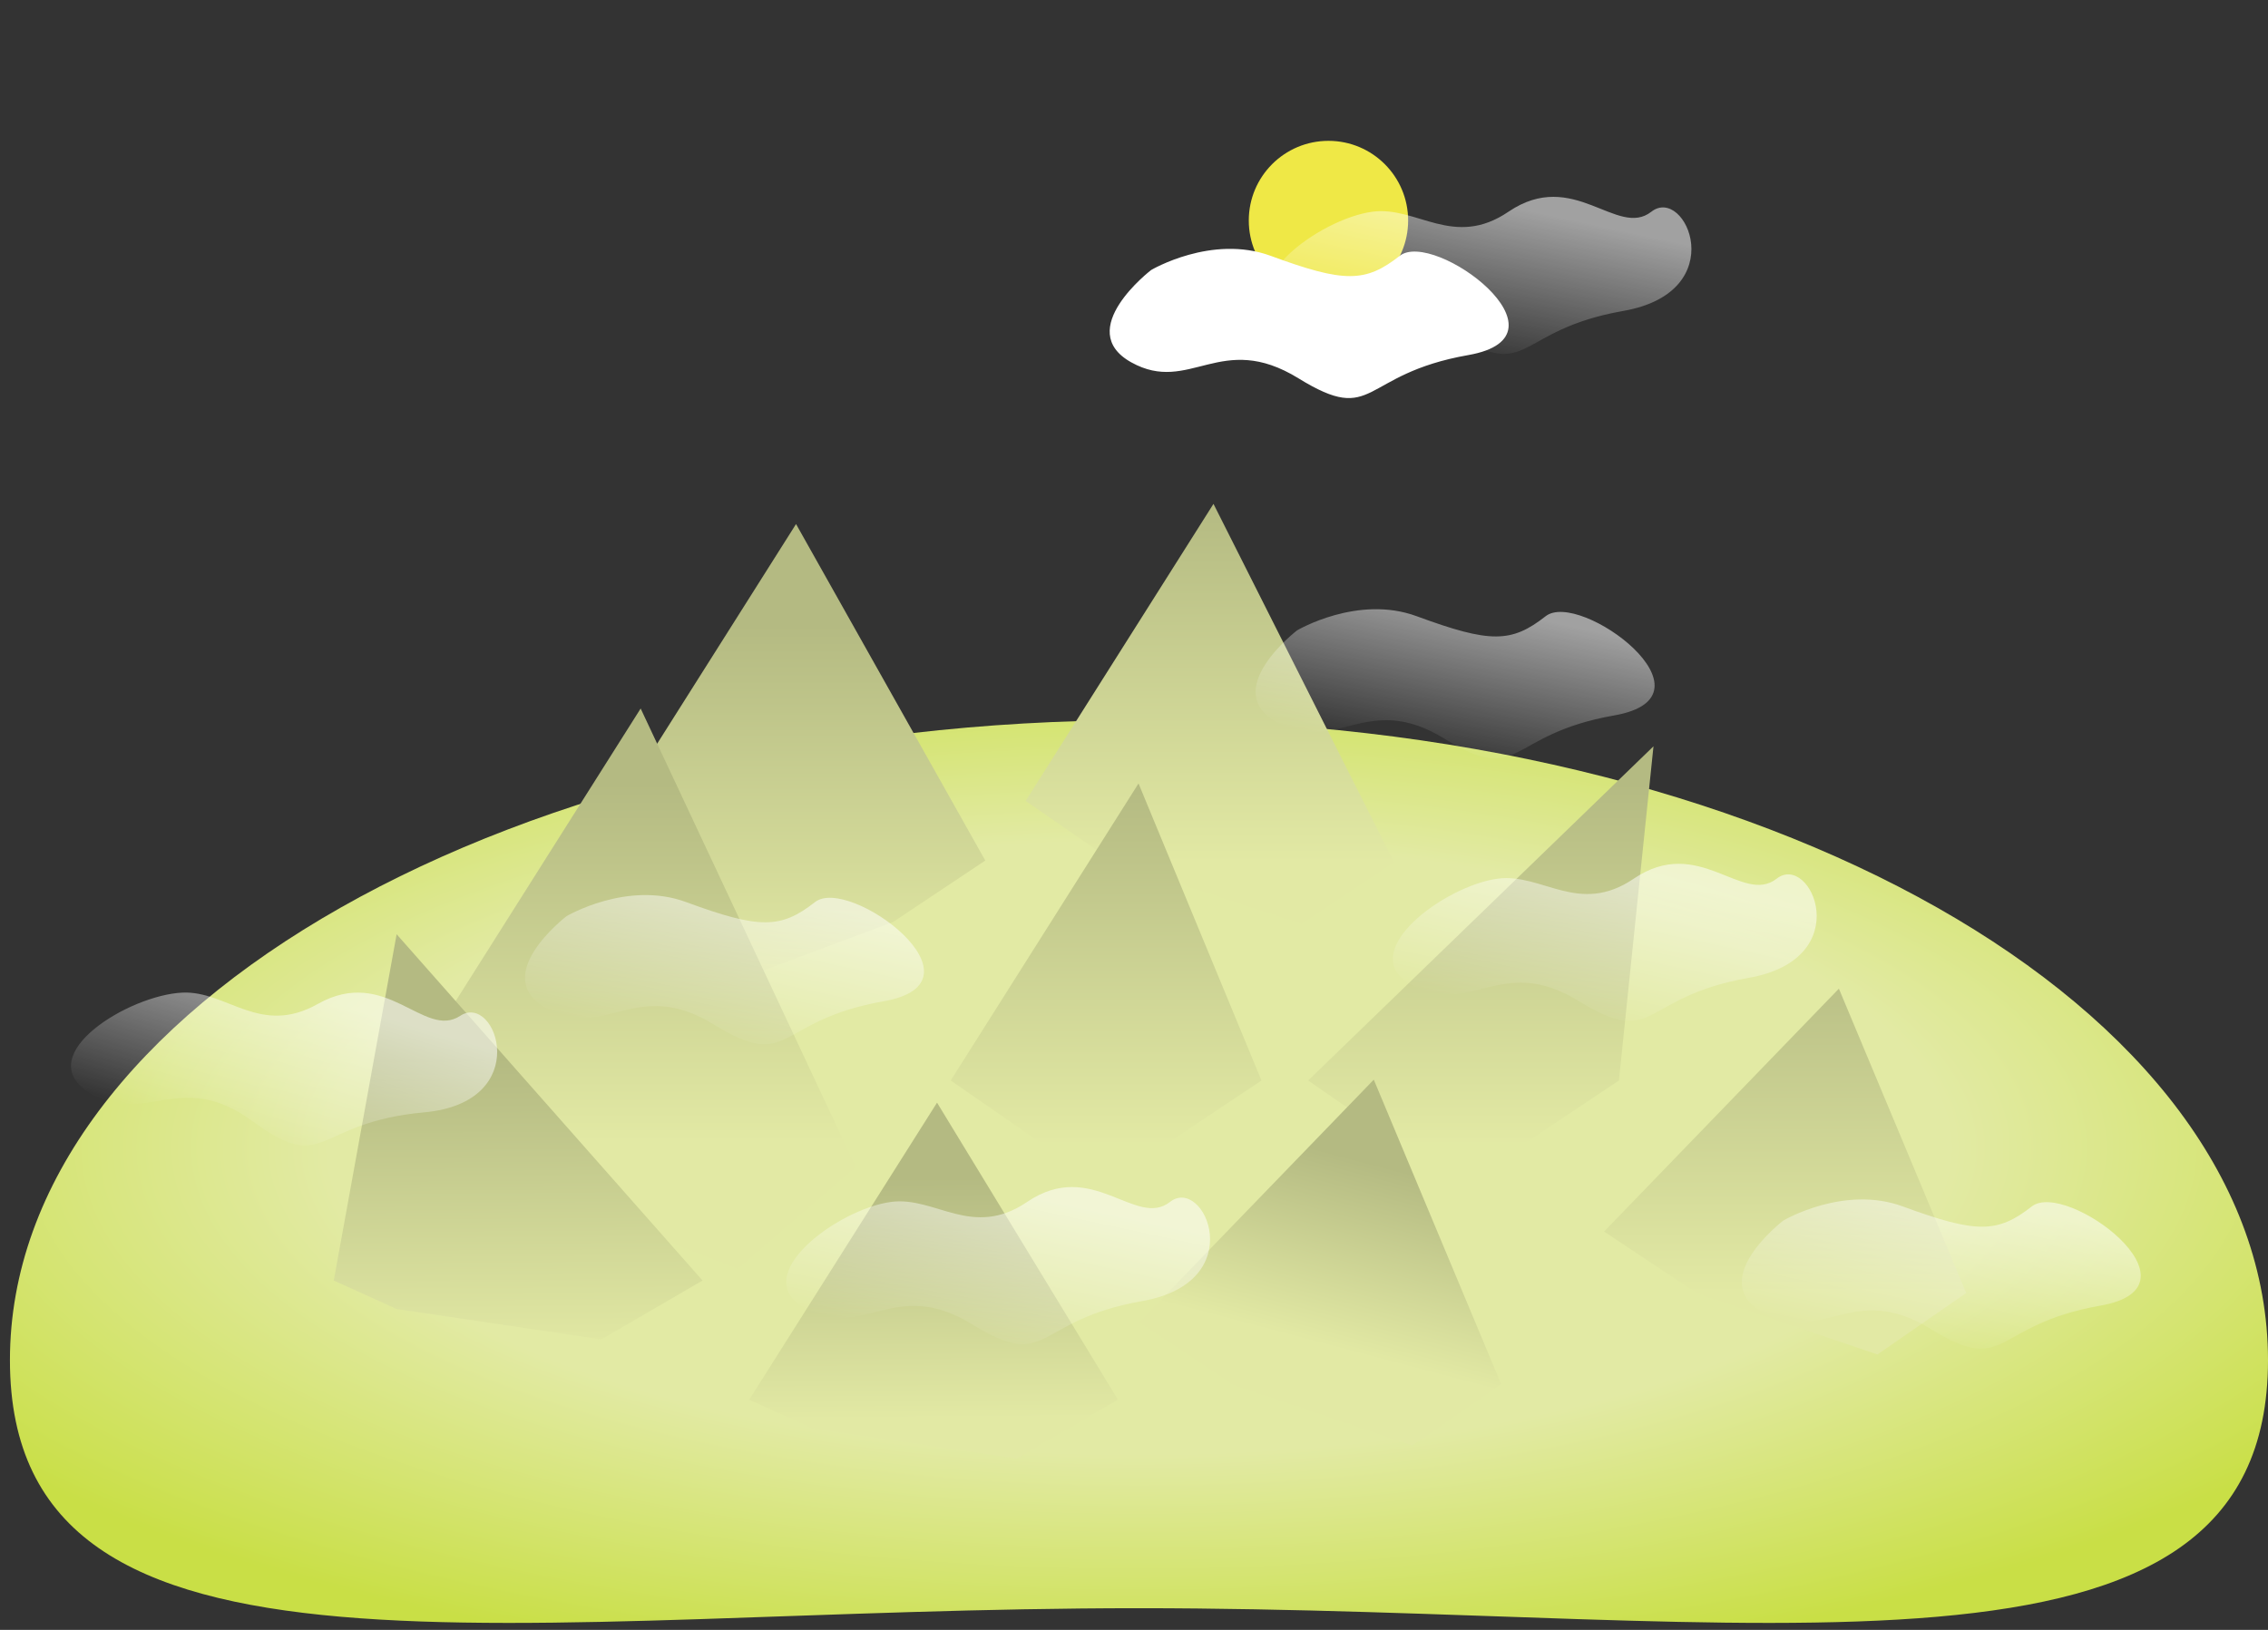 <svg width="224" height="161" viewBox="0 0 224 161" fill="none" xmlns="http://www.w3.org/2000/svg">
<rect x="0" y="0" width="224" height="161" fill="#333333" stroke="none"/>
<path d="M224 134.359C224 169.273 174.076 158.858 112.491 158.858C50.906 158.858 0.981 169.273 0.981 134.359C0.981 99.445 50.906 71.141 112.491 71.141C174.076 71.141 224 99.445 224 134.359Z" fill="url(#paint0_radial_202_164)"/>
<path d="M80.203 141.078L73.996 138.264L92.547 108.919L110.416 138.264L100.425 144.078L80.203 141.078Z" fill="url(#paint1_linear_202_164)"/>
<path d="M71.972 97.146L60.07 81.11L78.621 51.765L97.312 85.003L88.205 91.074L71.972 97.146Z" fill="url(#paint2_linear_202_164)"/>
<path d="M110.068 85.188L101.298 79.117L119.85 49.772L137.686 85.188L128.579 91.26L110.068 85.188Z" fill="url(#paint3_linear_202_164)"/>
<path d="M137.969 112.805L129.199 106.733L163.307 73.721L159.893 106.733L150.786 112.805H137.969Z" fill="url(#paint4_linear_202_164)"/>
<path d="M102.666 112.805L93.896 106.733L112.447 77.388L124.59 106.733L115.483 112.805H102.666Z" fill="url(#paint5_linear_202_164)"/>
<path d="M139.486 142.783L148.256 136.712L135.682 106.648L112.491 130.64L121.598 136.712L139.486 142.783Z" fill="url(#paint6_linear_202_164)"/>
<path d="M185.423 133.794L194.193 127.723L181.619 97.659L158.427 121.652L167.534 127.723L185.423 133.794Z" fill="url(#paint7_linear_202_164)"/>
<path d="M50.931 116.79L44.723 99.331L63.275 69.986L84.524 115.274L72.855 125.331L50.931 116.79Z" fill="url(#paint8_linear_202_164)"/>
<path d="M39.174 129.305L32.966 126.491L39.174 92.284L69.386 126.491L59.396 132.305L39.174 129.305Z" fill="url(#paint9_linear_202_164)"/>
<circle cx="131.206" cy="21.781" r="7.869" fill="#EFE846"/>
<path d="M139.919 60.869C134.091 58.721 128.109 62.267 128.109 62.267C128.109 62.267 120.382 68.189 126.152 71.392C131.922 74.595 134.972 68.23 142.659 72.967C150.346 77.703 148.64 72.565 159.434 70.669C170.228 68.772 156.031 58.224 152.657 60.869C149.282 63.514 147.204 63.554 139.919 60.869Z" fill="url(#paint10_linear_202_164)" fill-opacity="0.54"/>
<path d="M125.505 25.273C119.677 23.125 113.695 26.671 113.695 26.671C113.695 26.671 105.968 32.594 111.738 35.796C117.508 38.999 120.558 32.634 128.245 37.371C135.932 42.108 134.226 36.969 145.02 35.073C155.814 33.177 141.617 22.628 138.243 25.273C134.868 27.919 132.79 27.959 125.505 25.273Z" fill="white"/>
<path d="M67.759 89.106C61.931 86.958 55.949 90.504 55.949 90.504C55.949 90.504 48.222 96.426 53.992 99.629C59.762 102.831 62.812 96.467 70.499 101.204C78.186 105.94 76.48 100.802 87.274 98.906C98.068 97.009 83.871 86.461 80.497 89.106C77.122 91.751 75.044 91.791 67.759 89.106Z" fill="url(#paint11_linear_202_164)" fill-opacity="0.54"/>
<path d="M187.933 119.173C182.105 117.025 176.123 120.57 176.123 120.57C176.123 120.57 168.396 126.493 174.166 129.696C179.936 132.898 182.985 126.534 190.672 131.27C198.359 136.007 196.654 130.869 207.448 128.972C218.241 127.076 204.045 116.528 200.67 119.173C197.296 121.818 195.217 121.858 187.933 119.173Z" fill="url(#paint12_linear_202_164)" fill-opacity="0.54"/>
<path d="M101.446 118.725C96.018 122.411 92.402 118.152 88.018 118.725C82.778 119.409 73.741 126.045 79.511 129.248C85.281 132.45 88.331 126.086 96.018 130.822C103.705 135.559 101.999 130.421 112.793 128.525C123.587 126.628 118.932 116.08 115.558 118.725C112.183 121.37 107.87 114.364 101.446 118.725Z" fill="url(#paint13_linear_202_164)" fill-opacity="0.54"/>
<path d="M161.361 86.794C155.933 90.479 152.317 86.221 147.933 86.794C142.693 87.478 133.656 94.114 139.426 97.317C145.196 100.519 148.246 94.155 155.933 98.891C163.62 103.628 161.914 98.49 172.708 96.593C183.502 94.697 178.847 84.148 175.473 86.794C172.098 89.439 167.785 82.433 161.361 86.794Z" fill="url(#paint14_linear_202_164)" fill-opacity="0.54"/>
<path d="M148.988 20.912C143.559 24.598 139.943 20.339 135.559 20.912C130.32 21.596 121.283 28.232 127.053 31.435C132.823 34.637 135.872 28.273 143.559 33.009C151.246 37.746 149.541 32.608 160.335 30.712C171.128 28.815 166.474 18.267 163.099 20.912C159.724 23.557 155.411 16.551 148.988 20.912Z" fill="url(#paint15_linear_202_164)" fill-opacity="0.54"/>
<path d="M31.39 99.169C25.674 102.39 22.425 97.845 18.009 98.051C12.73 98.297 3.172 104.157 8.655 107.829C14.139 111.501 17.707 105.412 24.973 110.773C32.239 116.133 30.967 110.87 41.882 109.88C52.796 108.889 49.036 97.989 45.453 100.344C41.869 102.699 38.154 95.358 31.39 99.169Z" fill="url(#paint16_linear_202_164)" fill-opacity="0.54"/>
<defs>
<radialGradient id="paint0_radial_202_164" cx="0" cy="0" r="1" gradientUnits="userSpaceOnUse" gradientTransform="translate(112.491 113.385) rotate(90) scale(52.674 139.043)">
<stop offset="0.572" stop-color="#E2EAA4"/>
<stop offset="1" stop-color="#C9DF46"/>
</radialGradient>
<linearGradient id="paint1_linear_202_164" x1="89.343" y1="116.322" x2="89.557" y2="145.512" gradientUnits="userSpaceOnUse">
<stop stop-color="#B4BA82"/>
<stop offset="0.817" stop-color="#E2E9A4"/>
</linearGradient>
<linearGradient id="paint2_linear_202_164" x1="78.549" y1="61.73" x2="78.549" y2="97.146" gradientUnits="userSpaceOnUse">
<stop stop-color="#B4BA82"/>
<stop offset="1" stop-color="#E2E9A4"/>
</linearGradient>
<linearGradient id="paint3_linear_202_164" x1="116.645" y1="49.772" x2="116.645" y2="85.188" gradientUnits="userSpaceOnUse">
<stop stop-color="#B4BA82"/>
<stop offset="1" stop-color="#E2E9A4"/>
</linearGradient>
<linearGradient id="paint4_linear_202_164" x1="144.546" y1="77.388" x2="144.546" y2="112.805" gradientUnits="userSpaceOnUse">
<stop stop-color="#B4BA82"/>
<stop offset="1" stop-color="#E2E9A4"/>
</linearGradient>
<linearGradient id="paint5_linear_202_164" x1="109.243" y1="77.388" x2="109.243" y2="112.805" gradientUnits="userSpaceOnUse">
<stop stop-color="#B4BA82"/>
<stop offset="1" stop-color="#E2E9A4"/>
</linearGradient>
<linearGradient id="paint6_linear_202_164" x1="133.185" y1="114.256" x2="127.342" y2="136.306" gradientUnits="userSpaceOnUse">
<stop stop-color="#B4BA82"/>
<stop offset="0.817" stop-color="#E2E9A4"/>
</linearGradient>
<linearGradient id="paint7_linear_202_164" x1="173.774" y1="92.307" x2="173.774" y2="127.723" gradientUnits="userSpaceOnUse">
<stop stop-color="#B4BA82"/>
<stop offset="1" stop-color="#E2E9A4"/>
</linearGradient>
<linearGradient id="paint8_linear_202_164" x1="60.07" y1="77.388" x2="60.07" y2="112.805" gradientUnits="userSpaceOnUse">
<stop stop-color="#B4BA82"/>
<stop offset="1" stop-color="#E2E9A4"/>
</linearGradient>
<linearGradient id="paint9_linear_202_164" x1="48.313" y1="104.548" x2="48.528" y2="133.738" gradientUnits="userSpaceOnUse">
<stop stop-color="#B4BA82"/>
<stop offset="1" stop-color="#E2E9A4"/>
</linearGradient>
<linearGradient id="paint10_linear_202_164" x1="145.993" y1="59.8" x2="142.671" y2="75.288" gradientUnits="userSpaceOnUse">
<stop stop-color="white"/>
<stop offset="1" stop-color="white" stop-opacity="0"/>
</linearGradient>
<linearGradient id="paint11_linear_202_164" x1="73.833" y1="88.037" x2="70.511" y2="103.525" gradientUnits="userSpaceOnUse">
<stop stop-color="white"/>
<stop offset="1" stop-color="white" stop-opacity="0"/>
</linearGradient>
<linearGradient id="paint12_linear_202_164" x1="194.006" y1="118.104" x2="190.685" y2="133.591" gradientUnits="userSpaceOnUse">
<stop stop-color="white"/>
<stop offset="1" stop-color="white" stop-opacity="0"/>
</linearGradient>
<linearGradient id="paint13_linear_202_164" x1="99.352" y1="117.656" x2="96.031" y2="133.143" gradientUnits="userSpaceOnUse">
<stop stop-color="white"/>
<stop offset="1" stop-color="white" stop-opacity="0"/>
</linearGradient>
<linearGradient id="paint14_linear_202_164" x1="159.267" y1="85.724" x2="155.945" y2="101.212" gradientUnits="userSpaceOnUse">
<stop stop-color="white"/>
<stop offset="1" stop-color="white" stop-opacity="0"/>
</linearGradient>
<linearGradient id="paint15_linear_202_164" x1="146.893" y1="19.843" x2="143.572" y2="35.33" gradientUnits="userSpaceOnUse">
<stop stop-color="white"/>
<stop offset="1" stop-color="white" stop-opacity="0"/>
</linearGradient>
<linearGradient id="paint16_linear_202_164" x1="29.392" y1="97.929" x2="24.793" y2="113.087" gradientUnits="userSpaceOnUse">
<stop stop-color="white"/>
<stop offset="1" stop-color="white" stop-opacity="0"/>
</linearGradient>
</defs>
</svg>
